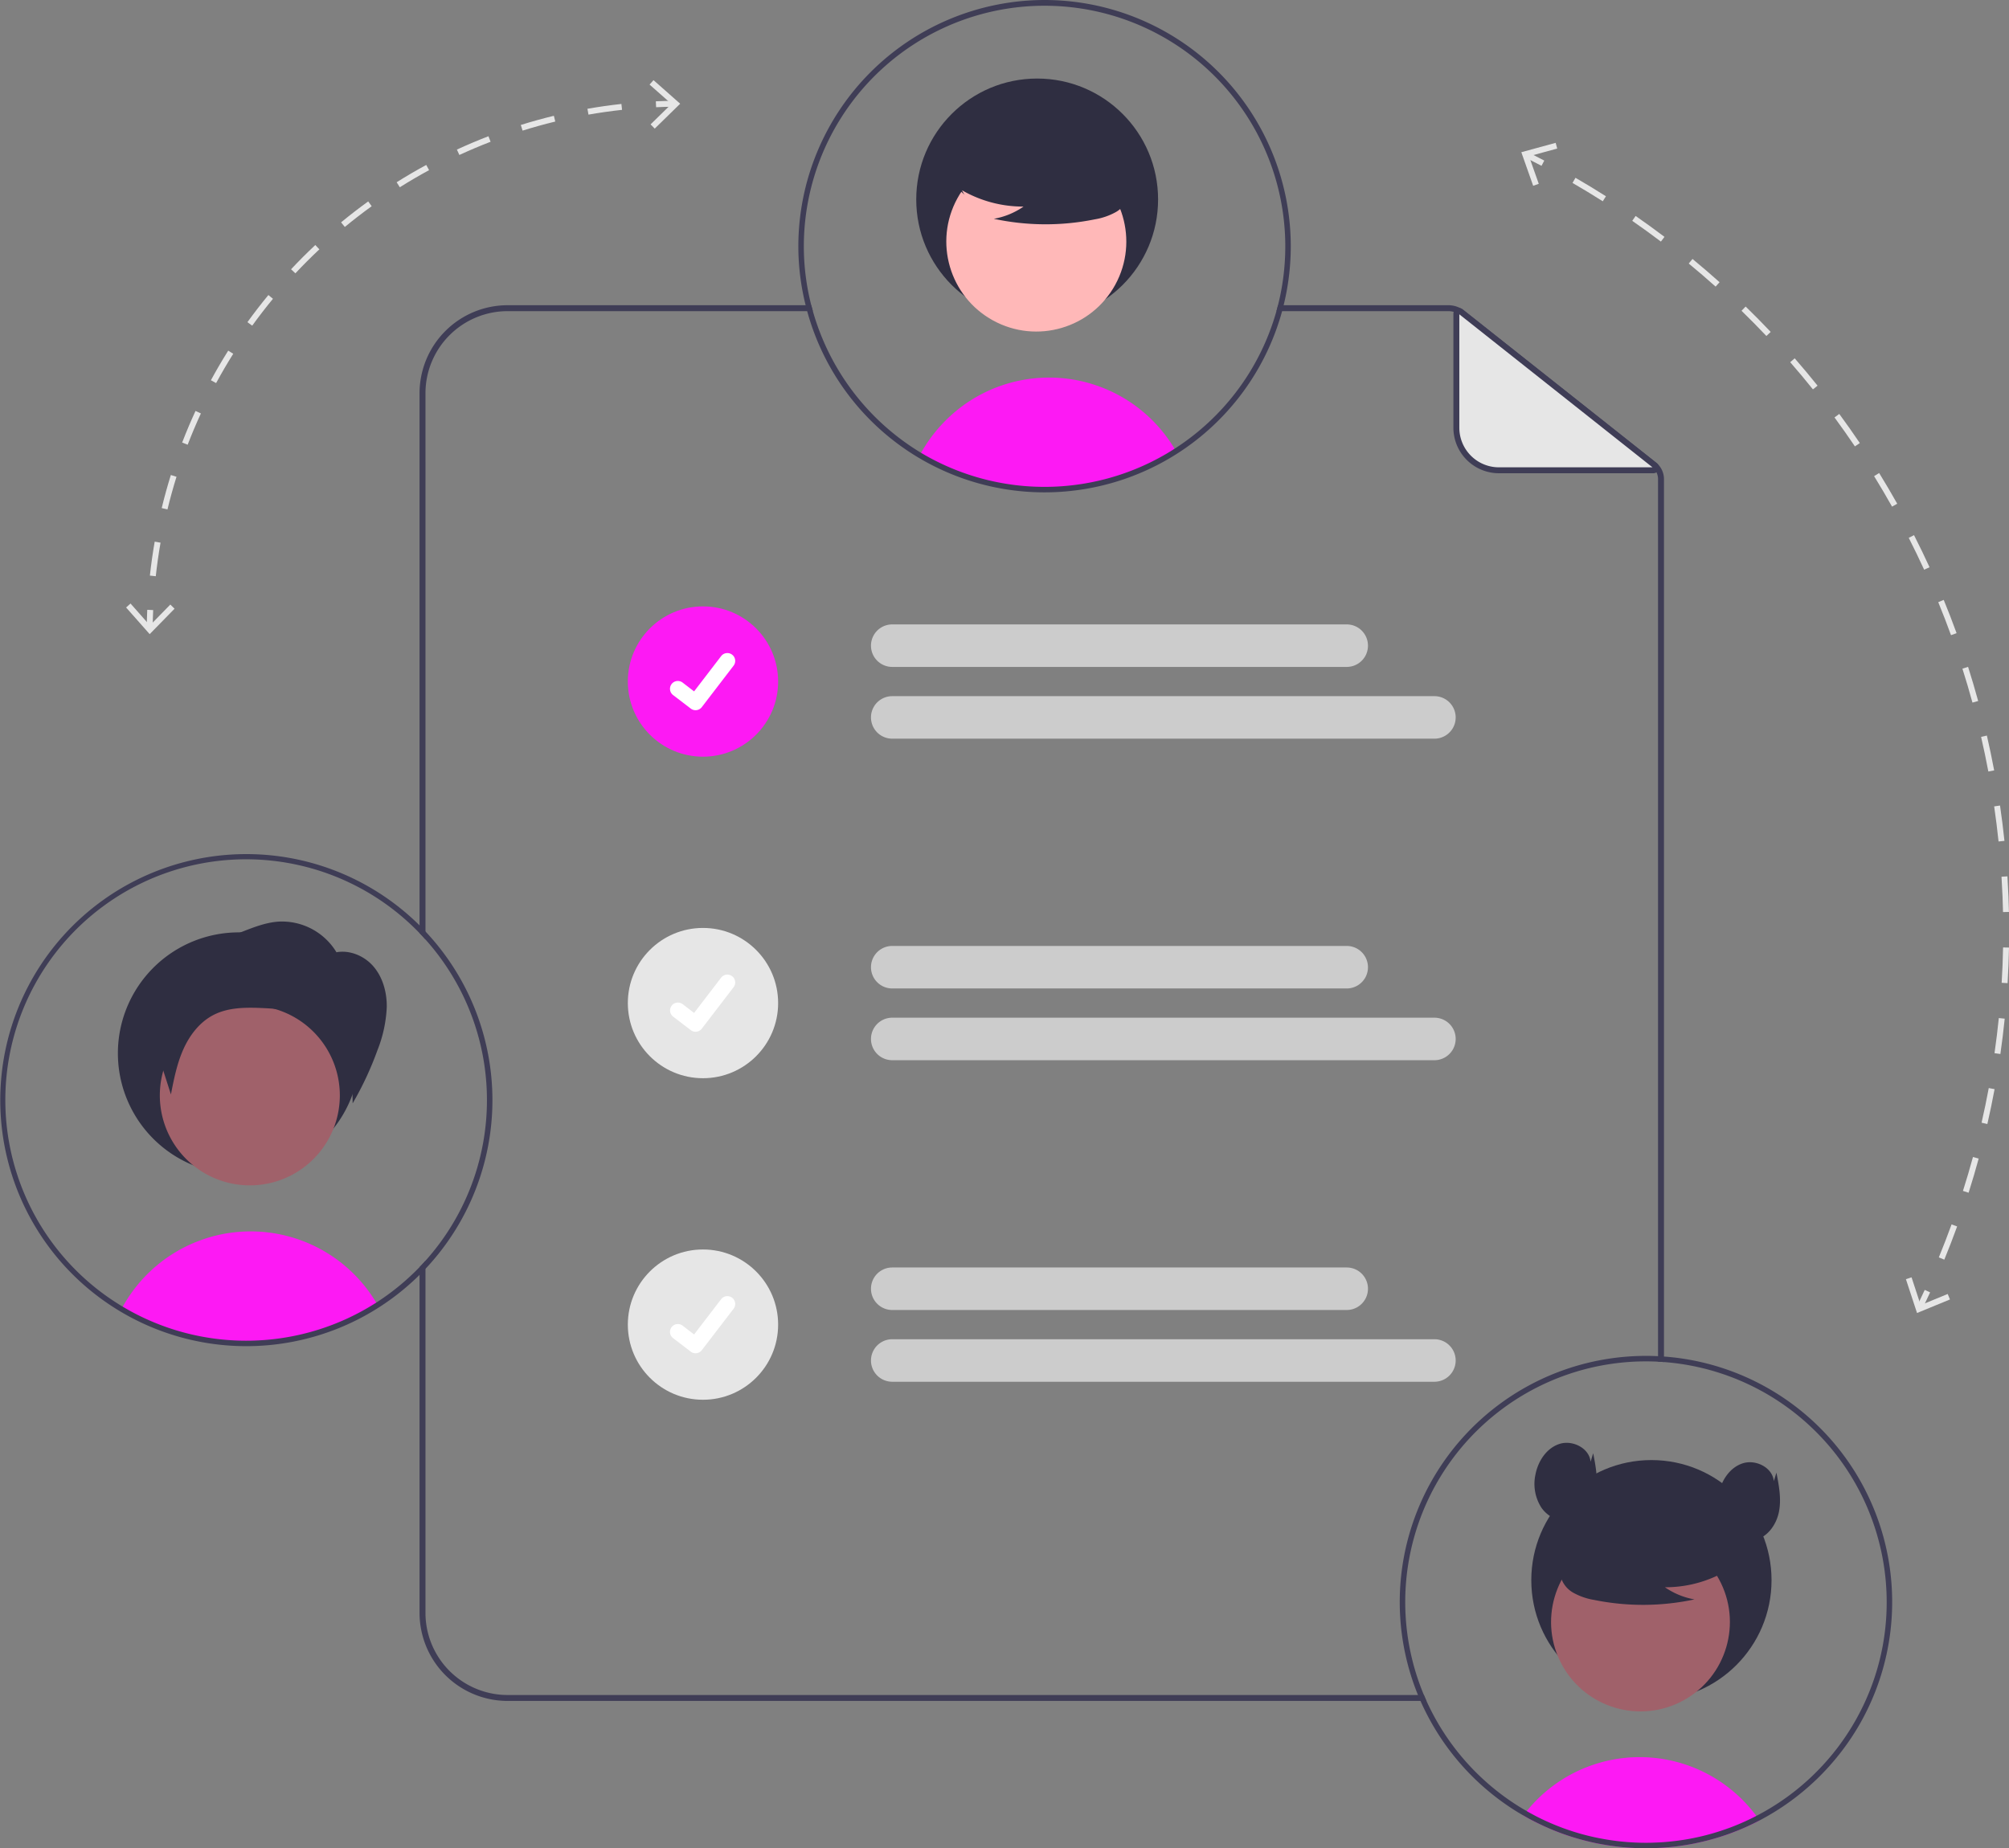<svg xmlns="http://www.w3.org/2000/svg" id="aba92bf9-15c7-4666-a277-8a6e60b3ba94" data-name="Layer 1" viewBox="0 0 677.858 623.712" class="injected-svg ClassicGrid__ImageFile-sc-td9pmq-4 fNAcXv grid_media" xmlns:xlink="http://www.w3.org/1999/xlink"><rect x="0" y="0" width="677.858" height="623.712" fill="#808080" stroke="none"/><path d="M741.511,710.144H432.321a27.721,27.721,0,0,1-27.69-27.7v-118.85c-.64.73-1.31,1.45-2,2.15v116.7a29.727,29.727,0,0,0,29.69,29.7H742.381C742.081,711.484,741.791,710.814,741.511,710.144Zm-336.88-439.3a27.721,27.721,0,0,1,27.69-27.7h103.02c-.19-.67-.37-1.33-.54-2h-102.48a29.727,29.727,0,0,0-29.69,29.7v182.2c.69.7,1.35,1.42,2,2.15Zm415.16,23.36-64.6-51.17a8.733,8.733,0,0,0-5.42-1.89H692.281c-.16.67-.34,1.34-.53,2h58.02a6.796,6.796,0,0,1,4.18,1.45l64.6,51.18a5.146,5.146,0,0,1,1.96,4.06v297.83c.67.02,1.34.07,2,.12v-297.95A7.137,7.137,0,0,0,819.791,294.204Z" transform="translate(-261.071 -138.144)" fill="#3f3d56"></path><path d="M818.938,296.846H766.812a14.348,14.348,0,0,1-14.348-14.348V243.999a.897.897,0,0,1,1.454-.703l65.577,51.951A.897.897,0,0,1,818.938,296.846Z" transform="translate(-261.071 -138.144)" fill="#e6e6e6"></path><path d="M818.938,297.846H766.812a15.366,15.366,0,0,1-15.348-15.348v-38.499a1.897,1.897,0,0,1,3.074-1.487l65.577,51.951a1.896,1.896,0,0,1-1.178,3.383Zm0-2v0Zm-65.474-51.634V282.498a13.363,13.363,0,0,0,13.348,13.348H818.641Z" transform="translate(-261.071 -138.144)" fill="#3f3d56"></path><path d="M715.466,363.205H562.122a7.174,7.174,0,1,1,0-14.348H715.466a7.174,7.174,0,0,1,0,14.348Z" transform="translate(-261.071 -138.144)" fill="#ccc"></path><path d="M745.059,387.418H562.122a7.174,7.174,0,1,1,0-14.348h182.937a7.174,7.174,0,1,1,0,14.348Z" transform="translate(-261.071 -138.144)" fill="#ccc"></path><path d="M715.466,471.712H562.122a7.174,7.174,0,0,1,0-14.348H715.466a7.174,7.174,0,0,1,0,14.348Z" transform="translate(-261.071 -138.144)" fill="#ccc"></path><path d="M745.059,495.924H562.122a7.174,7.174,0,1,1,0-14.348h182.937a7.174,7.174,0,1,1,0,14.348Z" transform="translate(-261.071 -138.144)" fill="#ccc"></path><path d="M715.466,580.219H562.122a7.174,7.174,0,1,1,0-14.348H715.466a7.174,7.174,0,0,1,0,14.348Z" transform="translate(-261.071 -138.144)" fill="#ccc"></path><path d="M745.059,604.431H562.122a7.174,7.174,0,1,1,0-14.348h182.937a7.174,7.174,0,1,1,0,14.348Z" transform="translate(-261.071 -138.144)" fill="#ccc"></path><circle id="a4ecd73b-08d8-48cc-a4e8-61145e733de3" data-name="Ellipse 44" cx="237.194" cy="229.993" r="25.356" fill="#fd19f4"></circle><path id="e1436a23-a259-49e2-b8fe-799bdd526759-1800" data-name="Path 395" d="M495.753,377.81a2.63,2.63,0,0,1-1.582-.526l-.028-.021-5.959-4.558a2.648,2.648,0,1,1,3.222-4.203l3.86,2.96,9.121-11.899a2.647,2.647,0,0,1,3.711-.49l.001.001-.057.079.058-.079a2.65,2.65,0,0,1,.49,3.712l-10.728,13.99a2.649,2.649,0,0,1-2.106,1.033Z" transform="translate(-261.071 -138.144)" fill="#fff"></path><circle id="be8a52d2-63f9-435f-813d-f0401f75b826" data-name="Ellipse 44" cx="237.194" cy="338.5" r="25.356" fill="#e6e6e6"></circle><path id="e3c7ab69-76f6-4704-bab0-1a6933653e72-1801" data-name="Path 395" d="M495.753,486.317a2.63,2.63,0,0,1-1.582-.526l-.028-.021-5.959-4.558a2.648,2.648,0,0,1,3.222-4.203l3.86,2.96,9.121-11.899a2.647,2.647,0,0,1,3.711-.49l.001.001-.057.079.058-.079a2.65,2.65,0,0,1,.49,3.712l-10.728,13.99a2.649,2.649,0,0,1-2.106,1.033Z" transform="translate(-261.071 -138.144)" fill="#fff"></path><circle id="fc7f6027-3824-4a0f-8274-ead5998d3b8e" data-name="Ellipse 44" cx="237.194" cy="447.007" r="25.356" fill="#e6e6e6"></circle><path id="a068fab7-b499-433d-8534-b02b75008e19-1802" data-name="Path 395" d="M495.753,594.823a2.63,2.63,0,0,1-1.582-.526l-.028-.021-5.959-4.558a2.648,2.648,0,1,1,3.222-4.203l3.86,2.96,9.121-11.899a2.647,2.647,0,0,1,3.711-.49l.001.001-.057.079.058-.079a2.65,2.65,0,0,1,.49,3.712l-10.728,13.99a2.649,2.649,0,0,1-2.106,1.033Z" transform="translate(-261.071 -138.144)" fill="#fff"></path><path d="M854.768,752.469q-2.146,1.121-4.366,2.123-2.021.914-4.107,1.717c-.508.194-1.024.388-1.541.582a82.638,82.638,0,0,1-12.553,3.461q-3.171.623-6.424.978-2.686.305-5.427.434c-1.302.065-2.603.092-3.914.092a82.927,82.927,0,0,1-15.47-1.449c-1.33-.24-2.631-.526-3.932-.84a81.945,81.945,0,0,1-18.156-6.701c-.517-.258-1.034-.535-1.551-.803-.766-.406-1.513-.831-2.261-1.274.36-.498.748-.988,1.144-1.468a48.953,48.953,0,0,1,72.8-3.784,50.098,50.098,0,0,1,4.671,5.409C854.057,751.444,854.417,751.952,854.768,752.469Z" transform="translate(-261.071 -138.144)" fill="#fd19f4"></path><circle cx="557.205" cy="533.248" r="40.53" fill="#2f2e41"></circle><circle cx="814.587" cy="685.51" r="30.166" transform="translate(-490.059 336.584) rotate(-28.663)" fill="#a0616a"></circle><path d="M846.284,666.536a41.028,41.028,0,0,1-23.447,7.246,25.142,25.142,0,0,0,9.965,4.1,82.729,82.729,0,0,1-33.792.19,21.871,21.871,0,0,1-7.074-2.43,8.953,8.953,0,0,1-4.366-5.84c-.741-4.235,2.559-8.083,5.989-10.677a44.175,44.175,0,0,1,37.121-7.418c4.147,1.072,8.301,2.883,10.994,6.213s3.491,8.464.925,11.893Z" transform="translate(-261.071 -138.144)" fill="#2f2e41"></path><path d="M822.511,595.924c-.66-.05-1.33-.09-2-.12-1.35-.07-2.71-.1-4.08-.1a83.072,83.072,0,0,0-76.92,114.44c.27.67.55,1.34.85,2a83.673,83.673,0,0,0,32.84,37.56l.53.31c.45.27.89.53,1.33.77.75.45,1.5.87,2.26,1.28.52.27,1.04.54,1.55.8a81.774,81.774,0,0,0,18.16,6.7c1.3.32,2.6.6,3.93.84a82.963,82.963,0,0,0,15.47,1.45c1.31,0,2.61-.03,3.92-.09,1.82-.08,3.63-.23,5.42-.43q3.255-.36,6.43-.98a83.313,83.313,0,0,0,12.55-3.46c.52-.2,1.04-.39,1.54-.59,1.4-.53,2.76-1.1,4.11-1.71q2.22-1.005,4.37-2.13a83.876,83.876,0,0,0,34.19-33.2,2.432,2.432,0,0,1,.12-.22,83.047,83.047,0,0,0-66.57-123.12Zm73.72,98.1a80.758,80.758,0,0,1-8.67,23.94c-.07.13-.14.26-.21.38a81.377,81.377,0,0,1-33.67,32.6q-2.13,1.11-4.31,2.08c-1.21.54-2.45,1.06-3.7,1.54-.52.2-1.06.41-1.59.59a79.042,79.042,0,0,1-10.83,3.1,76.825,76.825,0,0,1-8.26,1.3c-1.71.19-3.44.32-5.19.38-1.12.05-2.24.08-3.37.08a80.389,80.389,0,0,1-14.97-1.4,77.371,77.371,0,0,1-8.89-2.18,81.139,81.139,0,0,1-12.91-5.23c-.48-.25-.96-.5-1.43-.76-.68-.36-1.36-.73-2.02-1.12-.5-.28-1-.58-1.49-.87-.29-.17-.57-.34-.86-.52a81.776,81.776,0,0,1-31.48-35.79c-.3-.66-.59-1.33-.87-2a81.226,81.226,0,0,1,74.92-112.59c1.37,0,2.73.03,4.08.11.67.02,1.34.07,2,.12a81.293,81.293,0,0,1,73.72,96.24Z" transform="translate(-261.071 -138.144)" fill="#3f3d56"></path><path d="M797.751,631.421c-.436-4.586-6.054-7.409-10.447-6.024s-7.277,5.809-8.149,10.332a14.821,14.821,0,0,0,1.999,11.189c2.221,3.196,6.301,5.19,10.107,4.379,4.345-.926,7.355-5.169,8.216-9.527s.006-8.851-.848-13.211Z" transform="translate(-261.071 -138.144)" fill="#2f2e41"></path><path d="M859.578,637.972c-.436-4.586-6.054-7.409-10.447-6.024s-7.277,5.809-8.149,10.332a14.821,14.821,0,0,0,1.999,11.189c2.221,3.196,6.301,5.19,10.107,4.379,4.345-.926,7.355-5.169,8.216-9.527s.006-8.851-.848-13.211Z" transform="translate(-261.071 -138.144)" fill="#2f2e41"></path><path d="M657.851,290.39a82.214,82.214,0,0,1-86.443,1.375,49.963,49.963,0,0,1,8.677-11.676,49.321,49.321,0,0,1,77.452,9.756C657.639,290.021,657.75,290.205,657.851,290.39Z" transform="translate(-261.071 -138.144)" fill="#fd19f4"></path><circle cx="349.95" cy="67.306" r="40.8" fill="#2f2e41"></circle><circle cx="610.735" cy="219.663" r="30.366" transform="translate(-136.026 512.047) rotate(-61.337)" fill="#ffb8b8"></circle><path d="M582.827,200.562a41.3,41.3,0,0,0,23.603,7.294,25.309,25.309,0,0,1-10.031,4.127,83.279,83.279,0,0,0,34.017.191,22.016,22.016,0,0,0,7.121-2.446,9.012,9.012,0,0,0,4.396-5.878c.746-4.264-2.576-8.137-6.028-10.748a44.468,44.468,0,0,0-37.368-7.467c-4.174,1.079-8.356,2.902-11.067,6.254s-3.514,8.52-.931,11.972Z" transform="translate(-261.071 -138.144)" fill="#2f2e41"></path><path d="M613.521,138.144a83.173,83.173,0,0,0-83.08,83.07,82.299,82.299,0,0,0,2.46,19.93c.17.67.34,1.34.52,2a82.987,82.987,0,0,0,80.1,61.15,83.104,83.104,0,0,0,80.15-61.15c.18-.67.35-1.33.51-2a83.128,83.128,0,0,0-80.66-103Zm78.76,103c-.16.67-.34,1.34-.53,2a81.27,81.27,0,0,1-119.87,47.83,81.81,81.81,0,0,1-36.54-47.83c-.19-.67-.37-1.33-.54-2a80.399,80.399,0,0,1-2.51-19.93,81.225,81.225,0,1,1,159.99,19.93Z" transform="translate(-261.071 -138.144)" fill="#3f3d56"></path><path d="M388.481,578.524a82.211,82.211,0,0,1-86.44,1.38c.14-.27.29-.54.45-.8a49.35,49.35,0,0,1,85.52-1.37c.06.08.11.17.16.25C388.271,578.154,388.381,578.344,388.481,578.524Z" transform="translate(-261.071 -138.144)" fill="#fd19f4"></path><path d="M382.451,493.584a40.8,40.8,0,1,1-40.8-40.8A40.606,40.606,0,0,1,382.451,493.584Z" transform="translate(-261.071 -138.144)" fill="#2f2e41"></path><path d="M373.621,518.934a31.366,31.366,0,0,1-1.61,3.43,30.369,30.369,0,0,1-41.21,12.08,30.366,30.366,0,1,1,29.13-53.29A30.375,30.375,0,0,1,373.621,518.934Z" transform="translate(-261.071 -138.144)" fill="#a0616a"></path><path d="M404.631,452.484c-.64-.7-1.31-1.39-2-2.06a83.027,83.027,0,1,0-13.65,128.88,83.684,83.684,0,0,0,13.65-10.93c.68-.67,1.35-1.35,2-2.05a83.006,83.006,0,0,0,0-113.84Zm-2,113.26a81.498,81.498,0,0,1-14.62,11.99c-.01.01-.02.01-.03.02a81.3,81.3,0,0,1-85.47,1.36c-.01,0-.01-.01-.02-.01a81.221,81.221,0,1,1,100.14-126.06c.69.7,1.35,1.42,2,2.15a81.191,81.191,0,0,1,0,108.4C403.991,564.324,403.321,565.044,402.631,565.744Z" transform="translate(-261.071 -138.144)" fill="#3f3d56"></path><path d="M374.719,459.702a21.484,21.484,0,0,0-19.809-10.54c-4.149.311-8.096,1.839-11.971,3.351l-19.705,7.686c-5.099,1.989-10.683,4.425-12.896,9.431-2.054,4.646-.521,10.012,1.03,14.849l7.372,22.993c1.01-5.165,2.036-10.381,4.178-15.189s5.528-9.24,10.211-11.643c5.118-2.626,11.151-2.571,16.897-2.295,8.138.392,16.985,1.427,22.767,7.167a23.648,23.648,0,0,1,6.001,11.719,70.541,70.541,0,0,1,1.258,13.265,109.978,109.978,0,0,0,8.399-18.005,44.549,44.549,0,0,0,3.12-14.575c.044-4.992-1.369-10.142-4.698-13.863s-8.753-5.729-13.523-4.256" transform="translate(-261.071 -138.144)" fill="#2f2e41"></path><path d="M312.584,349.987l-2-.023c.024-2,.081-4.03.171-6.032l1.998.09C312.664,346.002,312.607,348.009,312.584,349.987Z" transform="translate(-261.071 -138.144)" fill="#e6e6e6"></path><path d="M313.632,332.601l-1.988-.217c.418-3.823.964-7.678,1.625-11.459l1.97.345C314.585,325.008,314.045,328.82,313.632,332.601Zm3.942-22.536-1.944-.471c.905-3.735,1.945-7.488,3.089-11.155l1.909.596C319.497,302.661,318.469,306.373,317.574,310.065Zm6.823-21.852-1.866-.719c1.381-3.588,2.899-7.178,4.51-10.671l1.816.838C327.263,281.115,325.762,284.666,324.396,288.214Zm9.592-20.793-1.758-.953c1.831-3.377,3.798-6.741,5.846-9.998l1.693,1.064C337.744,260.755,335.799,264.081,333.988,267.421Zm12.184-19.38-1.621-1.171c2.25-3.116,4.631-6.199,7.076-9.165l1.543,1.272C350.752,241.91,348.398,244.959,346.172,248.04Zm14.56-17.659-1.458-1.368c2.628-2.801,5.382-5.554,8.186-8.185l1.368,1.459C366.055,224.889,363.331,227.612,360.733,230.381Zm16.69-15.653-1.272-1.543c2.965-2.444,6.047-4.824,9.16-7.072l1.171,1.621C383.402,209.958,380.354,212.311,377.423,214.728Zm18.546-13.391L394.904,199.644c3.253-2.045,6.613-4.009,9.987-5.839l.953,1.758C402.508,197.372,399.185,199.315,395.968,201.337Zm20.101-10.899-.838-1.816c3.485-1.608,7.069-3.123,10.651-4.503l.719,1.866C423.059,187.349,419.516,188.848,416.07,190.438Zm21.326-8.216-.597-1.909c3.666-1.146,7.418-2.187,11.154-3.094l.472,1.943C444.731,180.06,441.021,181.089,437.396,182.222Zm22.232-5.399-.345-1.97c3.78-.663,7.635-1.211,11.458-1.63l.218,1.988C467.178,175.626,463.366,176.169,459.628,176.823Z" transform="translate(-261.071 -138.144)" fill="#e6e6e6"></path><path d="M482.448,174.326l-.09-1.998c2.003-.09,4.033-.147,6.032-.171l.024,2C486.436,174.18,484.429,174.237,482.448,174.326Z" transform="translate(-261.071 -138.144)" fill="#e6e6e6"></path><polygon points="58.899 205.414 57.47 204.013 50.576 211.064 44.046 203.673 42.547 205 50.502 214 58.899 205.414" fill="#e6e6e6"></polygon><polygon points="220.914 43.399 219.513 41.97 226.564 35.076 219.173 28.546 220.5 27.047 229.5 35.002 220.914 43.399" fill="#e6e6e6"></polygon><path d="M781.197,194.101q-2.641-1.39-5.32-2.731l.895-1.788q2.698,1.35,5.357,2.749Z" transform="translate(-261.071 -138.144)" fill="#e6e6e6"></path><path d="M917.101,563.228l-1.851-.759c1.505-3.672,2.952-7.417,4.301-11.133l1.88.682C920.073,555.76,918.616,559.532,917.101,563.228Zm8.199-22.586-1.906-.605c1.199-3.777,2.335-7.628,3.377-11.448l1.929.527C927.652,532.962,926.508,536.84,925.3,540.642Zm6.324-23.183-1.95-.447c.885-3.865,1.701-7.797,2.424-11.687l1.966.366C933.337,509.608,932.516,513.567,931.625,517.459Zm4.395-23.627-1.98-.284c.563-3.922,1.052-7.908,1.453-11.848l1.99.203C937.079,485.869,936.587,489.883,936.02,493.832Zm2.433-23.911-1.997-.12c.238-3.953.397-7.966.473-11.928l2.0.038C938.853,461.9,938.692,465.941,938.453,469.921Zm.457-24.031-1.999.044q-.058-2.609-.162-5.214c-.089-2.227-.206-4.486-.347-6.715l1.996-.126c.142,2.244.259,4.518.349,6.76Q938.852,443.262,938.91,445.89Zm-3.504-23.776c-.411-3.94-.91-7.925-1.482-11.842l1.979-.289c.576,3.944,1.078,7.956,1.492,11.923Zm-3.446-23.615c-.731-3.89-1.553-7.822-2.443-11.684l1.949-.449c.896,3.889,1.724,7.847,2.46,11.765Zm-5.36-23.26c-1.047-3.824-2.186-7.676-3.386-11.449l1.906-.606c1.208,3.799,2.355,7.677,3.409,11.527Zm-7.235-22.751c-1.353-3.725-2.802-7.472-4.306-11.138l1.851-.759c1.514,3.691,2.972,7.464,4.335,11.214Zm-9.062-22.092c-1.653-3.603-3.402-7.221-5.199-10.752l1.783-.907c1.809,3.555,3.571,7.197,5.234,10.825ZM899.471,309.111c-1.94-3.455-3.979-6.919-6.059-10.293l1.703-1.049c2.095,3.397,4.147,6.885,6.101,10.364Zm-12.536-20.331c-2.218-3.287-4.533-6.573-6.883-9.765l1.611-1.185c2.366,3.214,4.697,6.522,6.93,9.832Zm-14.162-19.24c-2.482-3.097-5.061-6.181-7.664-9.168l1.508-1.314c2.621,3.007,5.217,6.113,7.717,9.231Zm-15.7-18.013c-2.729-2.882-5.554-5.744-8.396-8.507l1.394-1.434c2.861,2.782,5.705,5.664,8.453,8.566ZM839.937,234.866c-2.957-2.647-6.009-5.267-9.072-7.788l1.271-1.544c3.084,2.539,6.157,5.177,9.135,7.842Zm-18.46-15.196c-3.154-2.386-6.407-4.742-9.668-7.004l1.14-1.644c3.284,2.278,6.559,4.65,9.735,7.052Zm-19.615-13.605c-3.337-2.119-6.772-4.201-10.208-6.191l1.002-1.731c3.46,2.003,6.918,4.1,10.278,6.233Z" transform="translate(-261.071 -138.144)" fill="#e6e6e6"></path><path d="M909.75,579.716l-1.801-.869q1.303-2.699,2.545-5.412l1.818.832Q911.061,576.999,909.75,579.716Z" transform="translate(-261.071 -138.144)" fill="#e6e6e6"></path><polygon points="517.31 62.693 519.197 62.028 515.91 52.731 525.424 50.131 524.894 48.201 513.308 51.369 517.31 62.693" fill="#e6e6e6"></polygon><polygon points="643.078 431.677 644.979 431.051 648.055 440.42 657.176 436.668 657.935 438.52 646.826 443.088 643.078 431.677" fill="#e6e6e6"></polygon></svg>